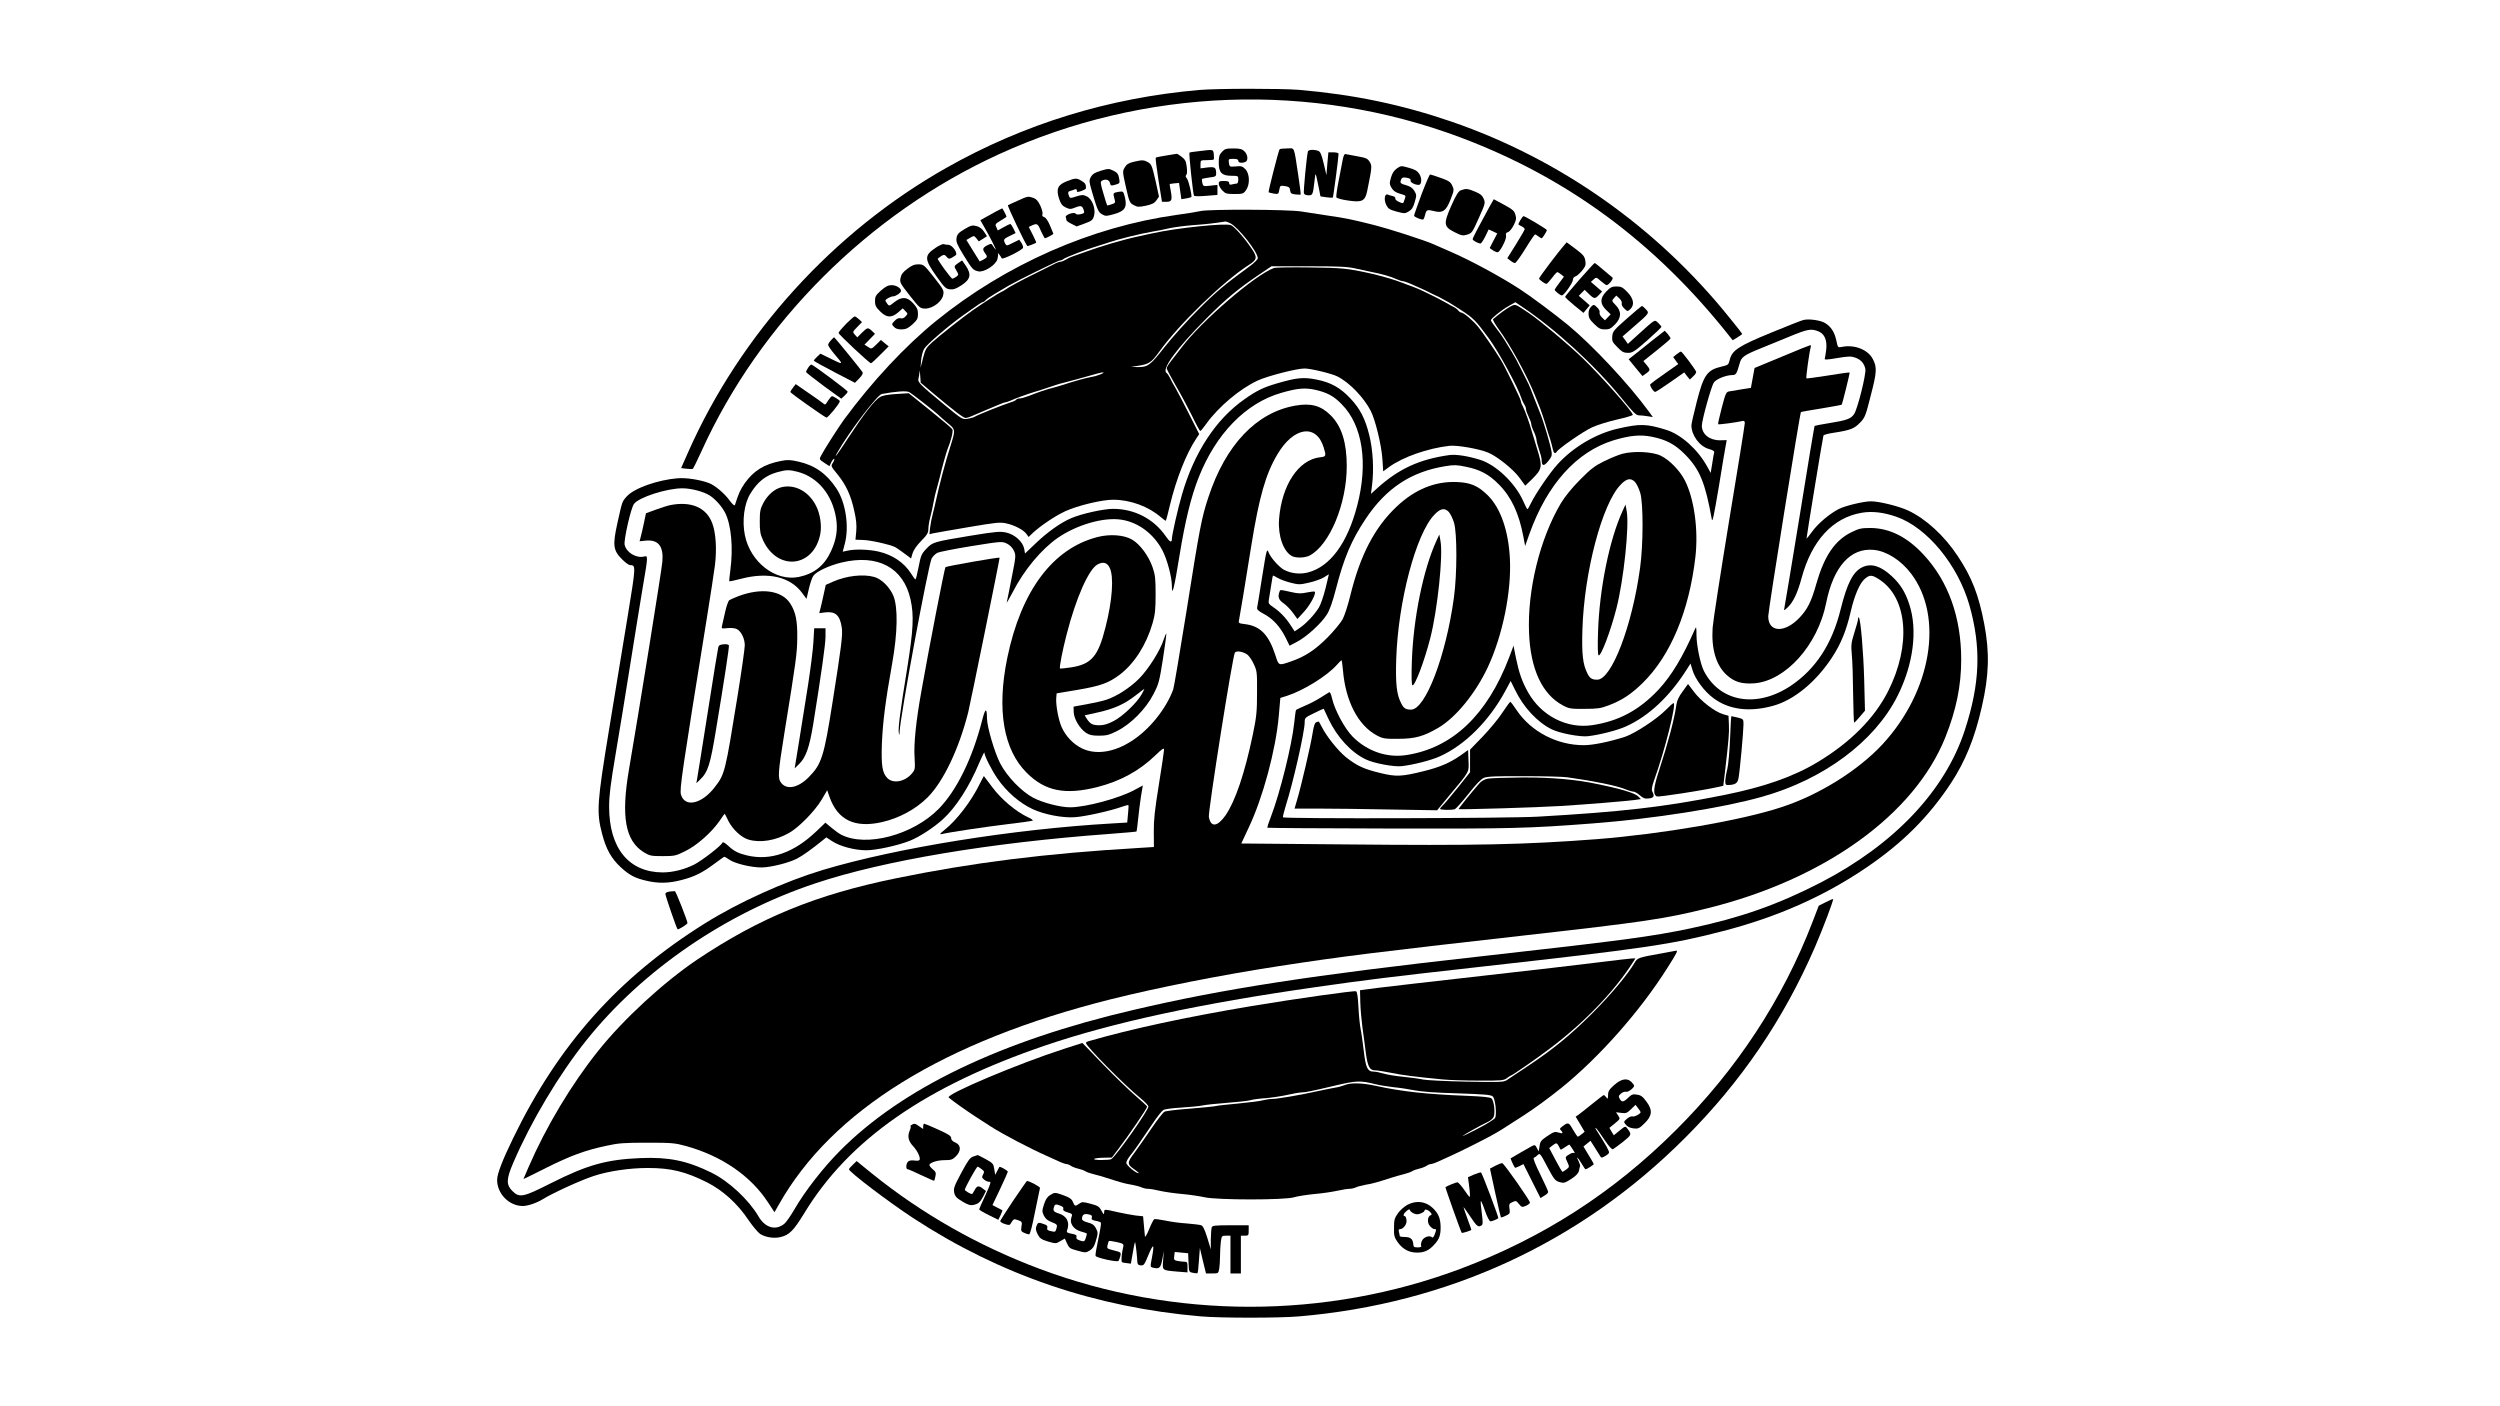 <?xml version="1.0" standalone="no"?>
<!DOCTYPE svg PUBLIC "-//W3C//DTD SVG 20010904//EN"
 "http://www.w3.org/TR/2001/REC-SVG-20010904/DTD/svg10.dtd">
<svg version="1.0" xmlns="http://www.w3.org/2000/svg"
 width="1920pt" height="1080pt" viewBox="0 0 1920 1080"
 preserveAspectRatio="xMidYMid meet">
<g transform="translate(0,1080) scale(0.1,-0.1)"
fill="#000000" stroke="none">
<path d="M9210 10109 c-693 -60 -1346 -261 -1940 -597 -870 -491 -1584 -1278
-1986 -2187 l-53 -120 42 -5 c23 -3 45 -3 49 0 3 3 33 64 66 136 449 989 1284
1823 2285 2280 1118 511 2397 558 3542 129 819 -307 1493 -803 2061 -1519 l31
-39 37 22 c20 12 36 24 36 27 0 2 -44 59 -99 126 -557 693 -1301 1217 -2131
1503 -388 133 -754 209 -1175 245 -139 11 -626 11 -765 -1z"/>
<path d="M9385 9634 c-21 -22 -25 -37 -25 -84 0 -76 24 -100 98 -100 51 0 52
-1 52 -30 0 -17 -5 -30 -12 -30 -7 0 -23 -3 -35 -6 -17 -5 -23 -2 -23 10 0 12
-10 16 -40 16 -35 0 -40 -3 -40 -22 0 -12 12 -35 27 -50 24 -25 33 -28 94 -28
63 0 69 2 88 29 32 44 29 126 -4 161 -23 24 -32 26 -74 22 -48 -4 -48 -4 -53
27 -4 30 -3 31 34 31 27 0 38 -4 38 -15 0 -15 26 -20 54 -9 24 9 20 57 -7 82
-19 18 -35 22 -86 22 -54 0 -65 -3 -86 -26z"/>
<path d="M9827 9653 c-10 -18 -88 -325 -84 -329 2 -3 21 -7 40 -11 34 -5 36
-4 42 29 6 33 8 34 43 29 31 -5 38 -11 40 -33 3 -22 9 -27 40 -31 20 -2 39 -3
41 -1 2 2 -6 68 -18 146 -36 235 -25 208 -87 208 -29 0 -55 -3 -57 -7z"/>
<path d="M9207 9639 c-38 -4 -70 -9 -72 -11 -6 -6 28 -323 35 -331 4 -5 46 -5
94 -1 l86 7 0 38 0 39 -54 -6 c-53 -6 -55 -6 -62 20 -3 15 -4 29 -2 32 3 2 28
7 57 11 45 5 51 9 51 29 0 48 -8 54 -66 48 l-54 -7 0 32 c0 30 1 31 48 31 27
0 51 2 53 5 3 2 3 20 1 40 -5 39 1 38 -115 24z"/>
<path d="M10045 9638 c-9 -30 -36 -310 -31 -323 3 -9 18 -15 35 -15 33 0 34 4
47 115 8 67 5 73 34 -66 l11 -57 45 -7 c25 -3 48 -5 50 -2 4 4 44 306 44 335
0 7 -14 12 -39 12 l-39 0 -8 -87 -7 -88 -21 89 c-16 68 -26 91 -41 97 -31 12
-75 10 -80 -3z"/>
<path d="M8958 9606 c-43 -7 -80 -14 -82 -17 -3 -2 7 -80 21 -172 l27 -167 33
0 c42 0 47 13 35 81 -6 30 -10 55 -9 56 1 0 18 3 37 5 l35 3 9 -63 9 -62 36 6
c20 4 38 8 40 10 8 7 -20 128 -34 144 -10 11 -12 19 -4 27 6 6 7 30 3 62 -5
43 -12 56 -39 77 -17 13 -34 23 -36 23 -2 -1 -39 -7 -81 -13z"/>
<path d="M10311 9568 c-5 -29 -20 -102 -31 -161 -12 -60 -19 -114 -17 -122 3
-7 39 -18 90 -25 107 -16 131 -5 147 73 38 186 38 193 19 224 -16 26 -29 31
-91 42 -40 7 -81 15 -90 17 -13 4 -19 -6 -27 -48z"/>
<path d="M8706 9557 c-39 -9 -54 -19 -68 -43 -18 -30 -17 -33 9 -151 26 -115
29 -122 60 -138 29 -16 39 -16 93 -5 47 10 65 19 81 41 l20 29 -27 124 c-26
112 -31 125 -57 140 -33 18 -43 19 -111 3z"/>
<path d="M10729 9507 c-23 -16 -36 -36 -46 -70 -13 -44 -12 -51 4 -80 14 -23
31 -35 65 -45 46 -13 47 -13 36 -42 -5 -17 -11 -30 -12 -30 -22 0 -64 24 -60
35 3 7 -5 15 -19 19 -14 3 -32 8 -40 12 -23 8 -30 -40 -11 -79 15 -30 25 -37
80 -52 60 -16 64 -16 93 1 23 14 35 31 46 72 15 50 15 55 -2 85 -14 23 -31 35
-65 45 -38 10 -45 16 -41 32 7 27 16 31 51 24 20 -4 29 -11 25 -20 -5 -13 32
-34 62 -34 24 0 27 49 6 83 -15 24 -33 35 -80 48 -60 17 -61 17 -92 -4z"/>
<path d="M8455 9489 c-46 -14 -64 -25 -77 -48 -16 -28 -15 -34 19 -149 31
-103 40 -122 65 -137 28 -16 33 -16 92 0 84 23 103 52 86 127 -13 50 -13 50
-48 45 -45 -8 -45 -9 -34 -50 10 -34 9 -36 -21 -46 -16 -6 -32 -10 -34 -8 -2
2 -15 43 -29 92 -22 72 -24 89 -13 96 27 17 57 10 63 -15 5 -22 9 -24 37 -16
41 12 41 12 33 54 -5 29 -14 41 -43 55 -35 17 -38 17 -96 0z"/>
<path d="M10917 9307 c-31 -85 -57 -158 -57 -163 0 -11 60 -35 71 -29 4 3 10
19 14 35 9 39 16 42 67 29 67 -18 95 1 129 91 27 69 27 73 12 105 -13 28 -27
37 -89 59 -39 14 -76 26 -81 26 -4 0 -34 -69 -66 -153z"/>
<path d="M8193 9408 c-69 -27 -83 -58 -60 -132 14 -42 23 -55 51 -69 32 -15
38 -15 76 0 43 17 53 13 64 -24 6 -18 2 -22 -25 -28 -19 -4 -34 -3 -38 4 -11
16 -83 -9 -76 -27 3 -7 5 -18 5 -23 0 -5 18 -18 39 -28 l39 -20 61 22 c55 20
63 26 73 59 15 52 -13 130 -56 150 -27 13 -36 13 -78 0 -52 -17 -52 -17 -62
14 -5 16 -2 23 11 27 10 2 26 8 36 12 12 5 17 2 17 -8 0 -14 5 -14 35 -4 19 7
34 15 35 20 1 30 -4 40 -32 57 -39 24 -48 24 -115 -2z"/>
<path d="M11220 9339 c-19 -7 -36 -34 -74 -119 -62 -141 -59 -161 27 -204 52
-26 62 -28 95 -18 36 11 40 17 89 127 50 111 51 116 38 148 -11 26 -26 39 -66
55 -56 24 -71 25 -109 11z"/>
<path d="M7815 9258 c-38 -17 -72 -32 -74 -34 -6 -6 141 -314 150 -314 7 0 56
19 67 26 2 1 -10 29 -27 62 l-30 59 25 12 c39 17 44 15 69 -44 14 -30 27 -55
30 -55 9 0 65 30 65 35 0 2 -12 31 -26 63 -16 37 -33 62 -45 65 -13 4 -17 10
-13 22 4 9 -4 38 -16 65 -17 36 -31 52 -53 60 -41 14 -43 14 -122 -22z"/>
<path d="M11437 9208 c-85 -155 -127 -236 -127 -245 0 -10 42 -33 61 -33 5 0
21 24 36 54 l26 54 33 -15 33 -16 -27 -51 c-15 -28 -28 -54 -30 -58 -2 -4 11
-14 29 -24 31 -16 33 -15 47 2 29 40 53 97 48 116 -3 14 1 22 15 25 11 3 31
27 44 53 20 40 22 52 13 82 -8 29 -23 41 -88 76 l-78 42 -35 -62z"/>
<path d="M7655 9179 c-22 -12 -59 -32 -83 -46 l-43 -24 24 -42 c50 -86 108
-201 92 -182 -9 11 -20 26 -24 34 -7 11 -13 10 -39 -3 -35 -18 -39 -31 -17
-60 21 -27 19 -33 -13 -50 l-28 -14 -51 82 -51 83 29 17 c29 17 30 17 48 -5
l18 -23 32 20 31 20 -23 35 c-15 23 -35 37 -58 43 -32 8 -43 5 -92 -24 -46
-28 -56 -39 -61 -68 -4 -30 3 -48 55 -133 66 -107 71 -113 112 -123 43 -10
134 48 147 93 5 19 7 39 4 45 -3 6 1 2 10 -8 8 -10 17 -24 19 -30 5 -13 157
62 164 81 2 6 -3 23 -12 37 l-17 25 -49 -24 c-47 -24 -49 -24 -59 -6 -16 31
-13 36 35 59 l45 22 -17 35 c-9 19 -20 35 -24 35 -3 0 -27 -11 -51 -25 l-45
-25 -11 25 c-11 23 -8 26 33 51 25 14 45 28 45 30 0 7 -30 64 -33 64 -1 -1
-20 -10 -42 -21z"/>
<path d="M9220 9179 c-19 -5 -100 -18 -180 -29 -657 -91 -1314 -380 -1850
-814 -237 -192 -492 -465 -709 -760 -40 -55 -154 -233 -175 -275 -15 -28 -15
-29 24 -55 l40 -26 15 31 c9 17 19 28 22 25 3 -3 -2 -17 -11 -31 -16 -24 -15
-26 35 -87 66 -81 103 -160 129 -278 16 -69 20 -113 16 -160 l-6 -65 58 -2
c57 -1 208 -35 247 -55 11 -6 43 -28 71 -49 l51 -38 12 41 c8 25 33 61 67 95
45 46 54 61 54 92 0 20 7 61 15 91 8 30 20 82 25 115 6 33 17 80 25 105 7 25
18 65 24 90 15 66 47 181 58 210 29 71 45 139 37 153 -5 9 -82 74 -172 146
l-163 131 -97 -6 c-62 -4 -106 -12 -123 -23 -44 -26 -122 -127 -249 -321 -76
-117 -113 -166 -79 -105 87 154 306 442 341 449 105 20 189 26 210 15 23 -12
215 -163 233 -183 6 -6 34 -31 63 -55 61 -50 61 -51 22 -176 -42 -131 -85
-296 -112 -420 -6 -27 -17 -75 -25 -105 -8 -30 -17 -77 -20 -104 l-5 -49 28 7
c16 3 137 25 269 47 218 37 245 40 295 29 63 -14 132 -50 154 -82 l16 -22 32
31 c59 55 175 133 250 167 93 43 284 89 368 88 131 0 272 -52 368 -136 18 -16
34 -27 36 -25 2 2 16 56 31 119 49 203 125 395 201 510 l24 36 -81 160 c-44
87 -91 177 -104 199 -14 22 -31 54 -39 72 -9 17 -20 34 -26 38 -43 27 74 187
310 424 147 147 243 226 400 332 l95 64 285 0 c232 0 299 -3 360 -17 41 -9 98
-21 125 -27 81 -16 137 -32 183 -52 23 -10 49 -19 57 -19 8 0 36 -10 62 -21
98 -43 138 -62 153 -71 8 -4 26 -13 40 -19 14 -6 32 -15 40 -20 8 -5 26 -15
40 -22 14 -6 67 -40 118 -73 90 -60 104 -73 209 -216 73 -100 225 -379 248
-458 4 -14 14 -34 21 -45 8 -11 14 -28 14 -38 0 -10 9 -35 20 -57 11 -22 20
-47 20 -57 1 -10 9 -36 20 -58 11 -22 19 -49 20 -60 0 -12 9 -46 20 -78 11
-31 20 -67 20 -79 0 -48 16 -52 49 -11 25 29 31 45 28 68 -8 55 -62 239 -92
310 -7 17 -27 68 -45 114 -17 46 -35 91 -40 100 -5 9 -29 57 -53 106 -24 50
-58 113 -75 140 -17 28 -43 70 -58 95 -15 25 -45 67 -66 93 -21 27 -38 53 -38
57 0 13 80 78 137 110 l51 29 43 -29 c260 -173 564 -451 772 -707 90 -111 112
-133 135 -133 15 0 45 -3 67 -7 l39 -6 -32 44 c-156 213 -429 505 -621 664
-104 85 -286 221 -371 276 -145 94 -377 220 -530 286 -58 25 -118 51 -135 59
-63 28 -335 116 -445 144 -169 43 -232 56 -360 74 -63 10 -157 24 -208 32
-105 16 -710 18 -772 3z m229 -94 c63 -32 211 -221 211 -268 0 -9 -26 -35 -57
-58 -198 -145 -264 -200 -399 -336 -84 -83 -199 -212 -258 -286 -114 -146
-131 -158 -215 -156 l-46 1 57 9 c81 12 101 25 158 104 152 213 492 542 692
671 62 39 65 57 25 118 -56 85 -137 176 -164 187 -45 17 -416 -22 -598 -62
-27 -6 -77 -17 -110 -24 -114 -24 -297 -78 -410 -120 -38 -14 -83 -30 -99 -35
-16 -5 -39 -16 -52 -25 -13 -8 -30 -15 -39 -15 -9 0 -33 -9 -53 -20 -20 -10
-80 -40 -132 -66 -104 -50 -220 -113 -241 -130 -8 -6 -21 -13 -29 -16 -14 -5
-146 -90 -218 -140 -69 -48 -267 -204 -314 -248 -44 -40 -52 -53 -69 -120
l-19 -75 4 57 c3 32 13 71 23 88 19 34 188 179 298 257 130 93 146 103 154
103 5 0 14 7 21 15 7 9 42 32 78 53 35 20 80 47 100 59 67 39 380 193 394 193
8 0 18 4 23 9 15 14 180 77 275 105 25 8 59 18 75 24 72 25 245 68 340 84 33
5 89 16 125 25 36 8 119 19 185 24 99 7 157 14 248 28 4 0 21 -6 36 -14z
m-2291 -1298 c172 -144 241 -197 258 -197 9 0 35 8 58 19 23 10 66 29 96 41
30 12 74 31 98 41 23 10 47 19 53 19 6 0 25 7 42 14 34 16 131 51 182 66 27 8
50 15 160 52 17 6 48 15 70 20 22 6 69 18 105 28 155 44 178 50 191 50 23 -1
-48 -29 -89 -35 -38 -6 -141 -35 -222 -62 -25 -8 -61 -18 -80 -23 -39 -9 -111
-34 -182 -62 -26 -10 -56 -18 -67 -18 -11 0 -22 -4 -26 -9 -3 -5 -22 -15 -43
-21 -57 -18 -266 -101 -277 -111 -6 -4 -30 -11 -52 -15 -42 -6 -43 -6 -180
107 -189 156 -207 174 -199 202 3 12 7 36 8 52 1 17 3 4 5 -27 l4 -57 87 -74z"/>
<path d="M11676 9109 c-10 -17 -16 -32 -14 -33 1 -2 13 -9 26 -15 12 -6 22
-16 22 -21 0 -4 -30 -57 -67 -116 l-67 -107 23 -18 c13 -11 29 -19 36 -19 7 0
43 50 80 110 37 61 71 110 74 110 3 0 15 -7 25 -15 11 -8 22 -15 26 -15 6 0
40 54 40 63 0 7 -168 107 -179 107 -4 0 -15 -14 -25 -31z"/>
<path d="M12013 8917 c-41 -46 -193 -247 -193 -256 0 -9 44 -41 57 -41 4 0 23
21 42 45 18 25 37 45 41 45 4 0 18 -8 30 -18 l21 -17 -35 -47 c-20 -26 -36
-50 -36 -53 0 -10 43 -44 55 -44 16 0 85 97 85 120 0 12 8 23 19 26 11 3 33
23 51 44 27 34 31 45 25 78 -5 32 -16 45 -74 89 l-69 51 -19 -22z"/>
<path d="M7184 8896 c-86 -58 -86 -85 6 -215 63 -89 73 -99 105 -103 28 -3 47
4 89 31 70 46 78 83 34 149 l-29 42 -30 -20 c-34 -25 -34 -24 -12 -61 16 -28
16 -29 -2 -44 -11 -8 -25 -15 -31 -15 -10 0 -119 149 -112 154 44 34 50 35 68
14 17 -21 23 -20 69 11 21 14 -25 81 -56 81 -12 0 -27 2 -35 5 -7 3 -36 -10
-64 -29z"/>
<path d="M12131 8654 c-61 -70 -111 -130 -111 -134 0 -4 32 -34 71 -66 l70
-57 24 29 24 29 -42 37 -42 36 22 23 23 23 33 -32 c40 -39 47 -39 77 -7 l24
26 -43 37 -43 37 21 19 c20 18 21 18 56 -13 20 -17 39 -31 44 -31 15 0 55 50
45 58 -102 87 -133 112 -137 112 -3 0 -55 -57 -116 -126z"/>
<path d="M6968 8735 c-34 -25 -47 -43 -52 -70 -7 -34 -2 -42 71 -135 76 -96
79 -99 119 -100 57 0 129 54 138 105 7 34 2 42 -71 135 -76 96 -79 99 -119
100 -32 0 -51 -8 -86 -35z"/>
<path d="M9785 8742 c-143 -50 -561 -410 -713 -614 -22 -29 -56 -73 -76 -98
-20 -25 -36 -51 -36 -58 0 -7 31 -65 68 -130 38 -64 94 -170 126 -234 31 -65
60 -118 64 -118 4 0 25 25 46 55 93 130 258 269 394 332 75 35 300 93 361 93
47 0 209 -39 252 -61 92 -46 202 -160 256 -264 36 -70 83 -264 90 -372 l6 -93
46 34 c105 76 295 143 462 162 59 7 228 -23 298 -52 69 -29 192 -127 239 -191
l46 -63 49 47 c82 81 85 97 43 233 -9 30 -26 87 -38 125 -24 84 -55 170 -74
207 -8 14 -14 32 -14 39 0 12 -126 272 -153 314 -54 87 -138 209 -174 254 -42
51 -113 111 -132 111 -5 0 -15 7 -22 16 -7 9 -22 20 -34 26 -11 5 -38 20 -60
33 -22 13 -69 37 -105 55 -36 17 -72 35 -81 39 -14 8 -77 33 -179 70 -42 16
-159 49 -215 61 -176 39 -217 43 -465 46 -140 2 -264 0 -275 -4z"/>
<path d="M6766 8569 c-40 -36 -46 -46 -46 -81 0 -34 7 -47 39 -79 50 -50 88
-52 139 -8 l35 31 20 -21 c20 -20 20 -21 2 -40 -11 -14 -25 -19 -39 -15 -15 3
-29 -3 -45 -20 -24 -25 -24 -26 -6 -46 13 -14 30 -20 59 -20 33 1 49 8 84 39
36 34 42 44 42 80 0 33 -7 49 -36 81 -47 52 -88 54 -146 9 -37 -30 -40 -31
-53 -13 -8 11 -15 22 -15 26 0 10 41 32 60 32 21 1 60 28 60 42 0 21 -37 44
-72 44 -27 0 -46 -10 -82 -41z"/>
<path d="M12337 8562 c-50 -52 -51 -94 -2 -142 l35 -34 -22 -23 -22 -23 -23
22 c-13 12 -21 29 -18 38 3 10 -5 26 -20 40 -24 23 -25 23 -45 5 -13 -12 -20
-31 -20 -54 0 -30 8 -45 43 -79 36 -35 49 -42 83 -42 33 0 46 6 77 38 50 51
52 101 5 149 -31 32 -31 33 -13 53 l18 20 24 -22 c13 -12 21 -29 18 -38 -3
-10 5 -26 20 -40 24 -23 25 -23 45 -5 35 32 27 82 -22 132 -36 37 -48 43 -83
43 -34 0 -47 -6 -78 -38z"/>
<path d="M11595 8443 c-25 -13 -88 -59 -128 -94 -5 -4 16 -40 45 -80 85 -115
216 -354 276 -504 11 -27 29 -72 40 -100 10 -27 30 -84 42 -125 12 -41 28 -93
36 -115 7 -22 15 -55 19 -72 7 -34 18 -42 31 -22 16 26 205 157 271 187 39 18
126 45 192 60 67 15 121 31 121 36 0 23 -241 295 -382 432 -119 114 -331 292
-420 352 -109 72 -96 69 -143 45z"/>
<path d="M12495 8354 c-102 -90 -110 -100 -113 -137 -3 -35 1 -45 39 -83 36
-37 49 -44 82 -44 34 0 50 10 148 96 60 53 109 100 109 104 0 3 -11 17 -25 30
-29 27 -19 32 -147 -83 l-86 -78 -20 29 -21 28 83 72 c126 109 124 107 96 137
-13 14 -26 25 -30 25 -3 0 -55 -43 -115 -96z"/>
<path d="M6497 8312 c-31 -32 -57 -63 -57 -69 0 -11 237 -233 249 -233 4 0 36
29 71 65 l65 65 -30 24 -30 25 -36 -36 c-36 -35 -37 -35 -63 -17 l-27 17 41
42 40 41 -23 22 c-31 29 -35 28 -77 -13 l-36 -36 -19 21 c-18 20 -18 21 18 58
l37 38 -23 22 c-13 12 -28 22 -33 22 -5 0 -35 -26 -67 -58z"/>
<path d="M13852 8343 c-13 -2 -126 -47 -250 -98 -251 -103 -301 -136 -318
-210 -9 -36 -12 -39 -61 -50 -112 -26 -139 -63 -192 -271 -23 -89 -41 -170
-41 -180 0 -78 64 -164 137 -183 25 -7 41 -16 38 -24 -2 -6 -9 -45 -15 -86
l-12 -73 -28 51 c-72 130 -200 245 -314 280 -152 47 -200 48 -371 9 -168 -38
-347 -144 -465 -276 -59 -65 -167 -224 -201 -294 -13 -27 -25 -48 -28 -48 -4
0 -17 26 -31 58 -61 140 -209 282 -334 321 -97 30 -185 43 -236 36 -228 -32
-386 -105 -548 -250 l-53 -48 8 64 c16 123 7 276 -21 387 -31 126 -71 204
-145 282 -78 83 -150 123 -260 145 -101 20 -151 15 -306 -30 -102 -30 -156
-56 -250 -123 -219 -154 -385 -409 -478 -732 -31 -105 -77 -310 -77 -339 0
-32 -16 -25 -48 22 -91 132 -240 209 -402 209 -72 1 -247 -38 -324 -72 -79
-33 -184 -108 -272 -193 l-82 -78 -6 36 c-11 55 -72 110 -138 125 -47 10 -76
8 -273 -24 -284 -47 -292 -49 -340 -100 -37 -38 -43 -51 -60 -139 -10 -53 -21
-97 -24 -97 -4 0 -19 20 -34 45 -54 85 -142 144 -250 169 -74 17 -181 20 -238
7 l-37 -8 16 61 c35 132 7 317 -64 424 -75 114 -167 179 -293 207 -61 14 -83
15 -133 5 -130 -25 -210 -75 -279 -172 -34 -50 -47 -78 -75 -167 -3 -8 -19 6
-42 37 -39 54 -112 115 -157 132 -70 26 -172 42 -240 37 -153 -12 -337 -77
-392 -140 -36 -41 -33 -32 -72 -207 -37 -168 -32 -208 37 -276 24 -24 51 -44
60 -44 46 -1 47 1 -18 -396 -34 -208 -98 -597 -142 -864 -93 -566 -98 -636
-54 -804 31 -118 71 -190 145 -258 66 -60 108 -82 195 -102 91 -22 172 -20
268 5 99 25 162 56 254 125 40 30 74 54 77 54 4 0 22 -11 41 -24 43 -29 170
-59 247 -58 69 1 206 35 268 67 42 21 119 76 196 139 l31 25 46 -30 c59 -39
173 -69 261 -69 76 0 246 37 337 74 72 29 179 99 249 162 101 91 205 251 283
439 21 49 38 83 38 75 0 -24 56 -135 99 -197 70 -103 173 -192 274 -238 89
-41 231 -68 322 -61 78 5 276 49 364 81 24 8 46 14 47 12 2 -2 1 -33 -3 -69
l-6 -65 -116 -7 c-755 -43 -1654 -187 -2221 -357 -294 -89 -645 -247 -907
-411 -663 -414 -1124 -931 -1472 -1649 -82 -168 -122 -273 -123 -318 -2 -107
91 -203 197 -203 38 0 107 23 155 53 80 49 290 145 391 178 112 37 273 61 414
61 179 0 291 -28 458 -112 121 -62 231 -162 314 -286 32 -47 73 -96 90 -108
40 -26 105 -37 156 -25 69 16 101 49 184 184 343 565 931 974 1848 1287 523
178 1189 322 2080 449 387 56 596 81 1220 151 1321 148 1506 175 1910 280 417
108 777 268 1100 488 278 189 477 388 648 647 110 168 182 344 237 585 56 243
61 417 19 638 -43 225 -96 360 -204 522 -103 156 -245 286 -380 349 -70 33
-223 71 -286 71 -56 0 -198 -34 -247 -59 -70 -36 -158 -110 -202 -170 -24 -33
-45 -59 -46 -58 -2 3 125 779 130 792 2 6 39 16 82 22 124 19 155 31 199 77
38 39 43 52 83 211 46 177 48 214 16 276 -38 75 -144 116 -243 94 -26 -5 -27
-3 -38 50 -14 65 -40 105 -86 134 -34 21 -122 34 -165 24z m114 -88 c48 -20
68 -70 59 -143 -4 -31 -9 -61 -11 -67 -4 -9 21 -8 95 5 85 14 106 15 138 4 45
-16 70 -44 79 -88 7 -40 -60 -308 -87 -347 -25 -36 -57 -47 -187 -68 -62 -10
-114 -20 -116 -22 -2 -2 -54 -314 -115 -694 -62 -379 -115 -699 -118 -710 -4
-16 0 -15 26 10 42 39 76 110 107 225 78 289 239 464 462 502 81 14 169 3 267
-31 236 -83 472 -370 560 -679 92 -326 82 -601 -36 -962 -152 -464 -541 -875
-1104 -1167 -330 -170 -619 -272 -1003 -353 -300 -63 -516 -92 -1612 -215
-1294 -144 -1975 -249 -2664 -411 -1022 -238 -1779 -602 -2256 -1083 -129
-130 -269 -310 -349 -449 -30 -51 -65 -102 -79 -112 -67 -53 -147 -29 -198 60
-75 127 -226 268 -360 334 -187 92 -328 121 -544 112 -264 -11 -409 -52 -689
-193 -215 -109 -242 -114 -297 -59 -47 47 -46 91 7 214 136 318 353 682 565
946 431 537 1069 974 1759 1203 522 174 1338 311 2249 378 116 9 212 17 214
19 2 2 8 46 13 97 5 52 15 131 22 175 l14 82 -61 -33 c-117 -65 -378 -135
-498 -135 -75 0 -210 35 -282 73 -91 48 -202 163 -255 265 -43 84 -101 281
-101 346 -1 84 -13 79 -37 -15 -75 -294 -196 -540 -333 -680 -198 -202 -559
-298 -750 -199 -14 7 -47 30 -73 52 l-48 40 -67 -64 c-174 -167 -353 -230
-533 -188 -68 16 -101 32 -148 76 -28 25 -40 30 -44 21 -9 -23 -156 -136 -216
-167 -76 -38 -165 -60 -242 -60 -260 1 -411 186 -411 505 0 87 11 174 51 410
28 165 78 471 111 680 33 209 76 473 95 587 43 252 43 252 11 244 -60 -15
-137 32 -149 91 -7 38 48 282 72 313 37 51 252 120 372 120 66 0 161 -25 208
-54 45 -29 94 -84 120 -134 47 -93 63 -269 40 -441 -6 -45 -10 -84 -8 -85 2
-2 45 7 94 20 205 53 374 14 464 -108 l35 -47 18 77 c10 42 25 87 34 99 21 33
121 80 217 103 279 67 476 -39 530 -284 27 -123 22 -230 -27 -536 -53 -325
-70 -457 -63 -490 3 -19 5 -17 6 10 4 116 220 1280 246 1331 9 16 28 35 43 43
15 8 133 31 262 52 230 37 236 37 272 20 23 -11 43 -31 54 -54 17 -36 17 -41
-16 -207 -18 -93 -35 -179 -38 -190 -3 -11 18 25 47 80 86 168 219 327 344
414 148 102 355 161 489 140 130 -20 248 -108 315 -235 36 -68 73 -205 73
-273 0 -90 18 -20 58 229 44 270 89 455 148 604 133 336 362 571 634 649 125
36 183 41 263 23 91 -21 141 -48 201 -110 161 -162 205 -452 119 -780 -75
-288 -208 -468 -377 -512 -62 -16 -128 -9 -185 20 -35 19 -99 89 -116 129 -16
39 -16 40 -55 -203 -17 -107 -32 -204 -35 -215 -3 -16 7 -26 50 -49 69 -36
126 -98 167 -180 l32 -65 60 32 c72 38 183 139 226 207 22 34 43 94 70 197 61
238 120 377 230 541 156 233 348 360 611 402 65 11 88 10 155 -4 110 -22 178
-58 254 -135 98 -98 156 -224 190 -405 l13 -69 33 93 c136 380 361 630 644
718 125 38 208 46 296 28 110 -22 178 -58 254 -135 114 -115 156 -217 206
-496 5 -33 15 12 55 250 26 160 50 305 54 322 l6 33 -49 -1 c-81 -2 -142 46
-142 112 0 42 73 304 92 331 19 28 95 58 145 58 25 0 32 12 53 88 13 50 34 65
160 116 47 19 146 60 220 90 144 60 171 64 226 41z m-7838 -1079 c153 -41 264
-175 293 -355 14 -86 3 -162 -37 -250 -51 -114 -130 -177 -249 -202 -179 -36
-371 112 -414 319 -23 111 -6 245 42 321 55 91 119 141 208 165 69 19 92 19
157 2z m4052 -895 c-15 -60 -38 -126 -51 -147 -33 -54 -96 -121 -145 -155
l-41 -28 -31 47 c-37 58 -85 107 -135 140 -31 21 -37 30 -33 51 3 14 10 62 17
106 7 44 13 82 15 84 2 2 18 -6 36 -17 18 -11 63 -28 99 -37 62 -16 72 -16
141 0 41 9 92 27 114 40 21 14 39 25 40 25 0 0 -11 -49 -26 -109z"/>
<path d="M13685 8061 l-210 -87 -14 -76 -14 -77 -71 -11 c-39 -6 -82 -13 -96
-16 -23 -4 -28 -15 -57 -126 -18 -68 -30 -124 -28 -126 4 -5 154 16 188 25 12
3 17 -2 17 -17 0 -12 -54 -351 -121 -753 -66 -403 -123 -771 -126 -818 -11
-163 27 -290 108 -363 60 -54 115 -70 210 -64 242 18 490 294 554 618 56 278
186 424 365 407 98 -9 209 -79 287 -182 253 -333 157 -905 -221 -1313 -186
-199 -482 -385 -771 -480 -307 -102 -916 -207 -1425 -247 -551 -42 -926 -50
-1931 -40 l-796 7 57 122 c109 229 208 597 231 858 l12 138 51 16 c129 42 310
154 385 240 17 19 32 34 34 34 2 0 7 -36 11 -79 20 -237 117 -423 260 -499 47
-25 60 -27 166 -26 128 0 194 19 307 85 134 79 284 263 378 462 115 245 184
583 171 837 -11 214 -71 387 -169 485 -75 74 -133 99 -238 103 -168 7 -323
-56 -464 -190 -168 -159 -279 -372 -355 -683 -17 -71 -44 -152 -58 -180 -15
-27 -67 -91 -117 -141 -94 -95 -173 -147 -278 -183 -98 -34 -96 -35 -121 44
-52 161 -117 228 -237 242 -43 5 -48 8 -44 27 6 27 44 257 95 576 60 372 110
549 200 700 125 213 300 238 356 53 20 -66 19 -70 -29 -75 -165 -19 -294 -214
-314 -476 -9 -127 33 -248 100 -283 30 -16 98 -14 134 4 154 80 286 397 286
687 0 181 -39 306 -123 390 -75 75 -151 96 -271 75 -300 -52 -537 -302 -669
-705 -52 -157 -66 -230 -169 -881 -50 -311 -95 -579 -101 -595 -56 -151 -186
-311 -321 -396 -135 -87 -275 -107 -381 -55 -66 33 -121 90 -154 161 -25 55
-47 175 -42 228 l3 33 155 26 c184 31 243 53 329 117 113 86 205 230 253 397
19 66 23 104 23 220 0 121 -3 149 -23 208 -30 87 -97 178 -158 213 -61 36
-169 44 -264 20 -345 -88 -588 -414 -694 -928 -82 -397 -30 -705 149 -883 141
-141 294 -172 541 -110 177 45 323 124 446 243 53 51 68 61 68 45 0 -11 -18
-132 -40 -269 -32 -198 -40 -273 -39 -364 l1 -115 -113 -7 c-719 -42 -1282
-113 -1871 -234 -611 -125 -1045 -303 -1524 -624 -259 -175 -566 -457 -761
-702 -204 -255 -400 -582 -534 -892 -21 -49 -39 -90 -39 -91 0 -1 78 37 173
85 185 93 301 136 467 171 90 20 134 23 310 23 190 0 212 -2 300 -26 273 -76
496 -229 628 -432 l50 -76 33 58 c408 724 1267 1255 2548 1577 356 89 844 186
1286 254 491 76 752 108 1885 236 932 105 1087 128 1416 210 896 222 1586 718
1824 1312 84 211 122 396 122 598 0 323 -99 601 -288 804 -126 137 -262 205
-409 206 -71 0 -88 -4 -147 -33 -126 -62 -208 -182 -269 -397 -38 -135 -67
-193 -127 -257 -114 -122 -242 -117 -242 9 0 44 243 1559 251 1568 2 2 73 15
157 28 85 14 155 27 156 29 6 9 64 243 61 247 -2 2 -77 -8 -166 -23 -89 -14
-164 -24 -166 -22 -5 5 23 205 33 239 3 9 2 17 -3 16 -4 0 -102 -39 -218 -88z
m-2558 -1193 c12 -13 30 -50 40 -83 24 -80 24 -393 -1 -575 -61 -448 -219
-860 -329 -860 -41 0 -57 10 -76 49 -35 67 -44 150 -38 339 14 440 151 962
293 1109 46 49 79 55 111 21z m-2605 -428 c34 -67 21 -253 -32 -458 -56 -223
-107 -282 -261 -307 -46 -7 -86 -11 -88 -9 -7 6 19 140 50 259 72 282 170 503
238 540 42 23 74 15 93 -25z m1056 -666 c13 -9 36 -41 50 -72 26 -55 27 -64
26 -222 0 -145 -4 -184 -32 -320 -62 -298 -135 -513 -210 -622 -63 -89 -113
-94 -128 -12 -7 39 183 1241 200 1262 12 16 59 9 94 -14z"/>
<path d="M11031 6645 c-101 -221 -177 -595 -188 -926 -4 -113 -2 -178 4 -182
18 -11 93 187 138 364 55 216 99 631 78 744 l-9 50 -23 -50z"/>
<path d="M12460 7315 c-30 -8 -93 -34 -140 -57 -71 -35 -101 -57 -185 -142
-66 -67 -116 -129 -148 -182 -161 -272 -257 -665 -244 -993 11 -282 102 -475
261 -559 47 -25 60 -27 166 -26 98 0 125 4 182 26 104 39 175 86 264 173 214
210 357 552 405 970 23 206 -9 443 -81 585 -39 76 -117 157 -185 190 -62 31
-208 38 -295 15z m97 -217 c12 -13 30 -50 40 -83 24 -80 24 -393 -1 -575 -61
-448 -219 -860 -329 -860 -41 0 -57 10 -76 49 -35 67 -44 150 -38 339 14 440
151 962 293 1109 46 49 79 55 111 21z"/>
<path d="M12461 6875 c-101 -221 -177 -595 -188 -926 -4 -113 -2 -178 4 -182
18 -11 93 187 138 364 55 216 99 631 78 744 l-9 50 -23 -50z"/>
<path d="M5149 6921 c-20 -4 -71 -20 -112 -35 l-76 -28 -16 -76 c-9 -43 -20
-91 -25 -108 l-8 -31 48 5 c96 9 137 -43 127 -161 -4 -57 -184 -1176 -257
-1600 -61 -359 -28 -544 114 -632 46 -28 56 -30 146 -30 91 0 100 2 174 39 88
43 201 143 262 231 20 30 38 55 39 55 2 0 15 -25 29 -55 32 -64 99 -127 154
-143 90 -27 208 -8 312 51 76 43 197 167 250 255 l43 73 18 -52 c63 -177 193
-240 402 -193 132 30 260 99 352 191 120 121 239 369 311 653 18 75 244 1184
241 1187 -6 5 -409 -65 -416 -73 -7 -8 -126 -619 -185 -954 -41 -227 -59 -406
-52 -507 5 -89 4 -93 -20 -123 -54 -64 -144 -81 -189 -36 -39 40 -48 95 -42
266 7 163 26 319 79 615 42 236 45 428 10 517 -27 67 -92 132 -148 147 -85 24
-214 9 -316 -36 l-56 -25 -17 -77 c-9 -42 -20 -90 -25 -108 l-8 -32 47 6 c78
9 112 -23 126 -117 8 -56 -2 -137 -71 -573 -66 -420 -84 -477 -185 -578 -80
-80 -166 -97 -209 -42 -28 36 -26 70 25 388 90 555 97 609 98 725 2 132 -12
199 -53 264 -65 102 -222 124 -400 57 -30 -12 -61 -25 -68 -30 -8 -4 -23 -46
-33 -92 -10 -46 -21 -94 -24 -106 -5 -21 -3 -22 42 -17 30 3 58 0 73 -8 33
-17 60 -73 60 -124 0 -23 -24 -194 -54 -380 -97 -602 -99 -609 -177 -710 -99
-129 -229 -158 -259 -57 -12 39 7 168 199 1358 28 171 55 353 62 405 15 123 7
249 -21 322 -45 120 -161 170 -321 139z"/>
<path d="M14301 6443 c-70 -35 -115 -122 -165 -323 -65 -265 -192 -459 -383
-587 -262 -174 -544 -126 -667 114 -27 53 -56 193 -57 273 0 63 -2 71 -11 50
-95 -217 -180 -358 -281 -467 -148 -157 -304 -241 -507 -272 -196 -30 -393 71
-495 253 -46 82 -69 149 -93 265 l-18 92 -33 -88 c-168 -443 -436 -698 -791
-752 -148 -23 -301 30 -411 141 -63 64 -138 204 -159 295 -8 35 -16 51 -23 46
-7 -4 -37 -23 -67 -42 -30 -19 -83 -47 -118 -61 -34 -15 -65 -29 -68 -32 -3
-3 -9 -47 -14 -97 -18 -173 -110 -544 -180 -725 -17 -43 -29 -81 -26 -83 2 -2
422 -5 932 -6 937 -2 1072 1 1564 39 463 35 1000 119 1303 205 473 133 862
422 1039 772 123 244 157 509 91 707 -30 92 -68 154 -134 215 -85 79 -159 102
-228 68z m130 -92 c220 -141 249 -505 69 -861 -105 -206 -287 -390 -537 -541
-190 -115 -417 -194 -733 -257 -452 -90 -773 -127 -1420 -164 -218 -13 -1945
-17 -1957 -5 -2 3 7 42 21 87 58 181 146 571 146 643 0 34 3 37 72 70 40 20
73 35 74 34 0 -1 16 -36 36 -77 66 -140 172 -256 285 -311 63 -31 218 -60 278
-53 90 10 229 46 292 75 193 86 380 273 504 503 l41 76 33 -67 c65 -135 172
-250 282 -304 63 -31 218 -60 278 -53 90 10 229 46 292 75 174 78 337 231 468
439 l28 44 14 -46 c20 -71 91 -167 161 -219 120 -90 278 -110 461 -59 159 44
327 182 451 371 68 104 109 204 143 350 29 127 70 221 109 254 38 32 54 31
109 -4z"/>
<path d="M14270 6047 c0 -9 -12 -56 -28 -104 -25 -80 -27 -96 -20 -173 5 -47
9 -183 10 -302 2 -120 5 -218 8 -218 3 0 23 21 44 46 l39 46 -6 237 c-6 214
-27 465 -41 479 -3 3 -6 -2 -6 -11z"/>
<path d="M12923 5490 c-29 -38 -44 -71 -48 -101 -15 -108 -62 -287 -132 -502
-46 -140 -50 -191 -17 -204 14 -5 347 46 454 70 l55 12 12 100 c30 257 34 305
31 369 l-3 69 -42 12 c-63 19 -167 98 -221 169 l-48 63 -41 -57z"/>
<path d="M11539 5328 c-29 -46 -98 -128 -151 -184 l-98 -101 0 -87 0 -87 -93
-117 c-52 -64 -104 -126 -115 -136 -12 -11 -22 -23 -22 -28 0 -9 90 -11 114
-2 9 4 55 56 103 116 58 74 97 115 119 124 26 11 96 14 311 13 153 0 303 -4
333 -9 206 -29 371 -63 442 -91 26 -11 54 -19 64 -19 9 0 31 -13 48 -28 26
-23 40 -28 69 -24 39 4 45 17 27 53 -8 14 -4 36 15 91 81 224 172 588 148 588
-5 0 -31 -23 -58 -51 -69 -71 -239 -182 -316 -208 -115 -37 -243 -64 -314 -64
-205 -1 -405 103 -516 267 -24 36 -46 66 -50 66 -3 0 -30 -37 -60 -82z"/>
<path d="M13287 5128 c-4 -96 -13 -200 -21 -233 -9 -33 -15 -75 -16 -92 0 -28
4 -33 23 -32 55 2 72 14 79 54 10 53 38 359 38 411 0 41 -1 42 -44 53 -25 6
-47 11 -49 11 -2 0 -7 -78 -10 -172z"/>
<path d="M10109 5253 c-11 -3 -19 -26 -28 -82 -13 -87 -89 -414 -120 -516
l-19 -65 187 0 c103 0 350 -3 548 -7 l360 -6 94 114 c160 192 150 175 147 268
l-3 81 -50 -36 c-84 -60 -164 -95 -285 -125 -176 -44 -217 -46 -342 -15 -122
29 -178 55 -260 120 -60 48 -151 161 -187 234 -12 23 -22 41 -24 41 -1 -1 -9
-3 -18 -6z"/>
<path d="M11426 4820 c-25 -5 -49 -18 -65 -37 -64 -73 -162 -195 -159 -197 7
-5 616 13 784 24 195 12 490 36 567 46 l49 7 -21 21 c-21 20 -96 46 -206 71
-33 7 -82 18 -110 24 -157 34 -347 51 -571 50 -126 -1 -247 -5 -268 -9z"/>
<path d="M6247 5870 c-3 -58 -22 -206 -41 -330 -20 -124 -51 -319 -69 -433
l-34 -208 33 32 c53 51 80 128 109 304 63 392 95 618 95 676 l0 64 -44 0 -43
0 -6 -105z"/>
<path d="M8937 5888 c-26 -83 -115 -224 -187 -298 -71 -72 -175 -139 -256
-165 -28 -9 -95 -24 -150 -34 l-99 -18 1 -41 c1 -51 46 -127 93 -159 27 -18
48 -23 101 -23 58 0 78 5 141 37 104 52 220 169 277 281 40 76 46 97 73 269
16 103 28 191 26 196 -1 5 -10 -15 -20 -45z m-169 -420 c-34 -63 -144 -168
-214 -205 -46 -24 -75 -33 -111 -33 -52 0 -71 10 -97 51 l-16 25 103 23 c125
28 202 63 287 129 36 28 66 51 68 51 2 1 -7 -18 -20 -41z"/>
<path d="M5558 5852 c-30 -3 -39 -8 -42 -25 -6 -29 -24 -137 -96 -595 -33
-207 -62 -393 -66 -412 l-6 -35 31 30 c57 54 76 113 119 375 65 391 103 640
100 653 -2 7 -18 11 -40 9z"/>
<path d="M6005 7059 c-55 -12 -110 -60 -143 -123 -23 -44 -27 -63 -27 -141 0
-76 4 -98 26 -146 112 -239 390 -207 439 51 12 64 -1 153 -32 214 -55 110
-160 168 -263 145z"/>
<path d="M9826 6254 c-14 -38 -6 -62 33 -88 21 -15 53 -48 71 -73 l34 -47 53
58 c48 54 93 139 80 152 -3 3 -30 0 -59 -6 -46 -10 -66 -10 -126 4 -86 19 -79
19 -86 0z"/>
<path d="M12674 8173 c-60 -49 -123 -98 -138 -110 l-28 -22 53 -65 53 -64 28
20 c34 24 34 29 3 66 l-24 29 104 83 c58 46 105 87 105 91 0 4 -10 19 -22 34
l-23 25 -111 -87z"/>
<path d="M6382 8187 c-12 -13 -22 -29 -22 -36 0 -7 22 -39 48 -70 72 -83 71
-85 -22 -39 l-85 42 -26 -24 c-14 -13 -25 -26 -25 -30 0 -3 71 -43 158 -88
l158 -82 33 34 c22 23 31 39 25 48 -9 16 -214 268 -218 268 -1 0 -12 -10 -24
-23z"/>
<path d="M12876 8079 l-26 -21 19 -27 20 -27 -105 -74 c-58 -40 -107 -77 -110
-81 -6 -11 25 -59 38 -59 5 0 58 34 116 75 l107 75 21 -28 22 -27 26 25 c15
13 25 29 22 36 -8 20 -108 154 -116 154 -4 0 -19 -9 -34 -21z"/>
<path d="M6206 7975 c-9 -13 -16 -28 -16 -32 1 -4 62 -52 136 -107 l135 -98
25 23 c13 12 24 26 24 31 0 9 -266 208 -279 208 -5 0 -16 -11 -25 -25z"/>
<path d="M6091 7824 c-12 -15 -21 -30 -21 -35 0 -7 253 -187 277 -196 10 -4
103 109 103 126 0 4 -14 15 -31 25 -29 17 -31 17 -45 -1 -8 -10 -19 -26 -25
-36 -9 -16 -13 -17 -27 -5 -9 8 -61 45 -114 81 l-97 67 -20 -26z"/>
<path d="M7526 4783 c-64 -133 -179 -283 -270 -355 -37 -29 -43 -38 -25 -34
58 14 338 56 504 76 99 12 187 24 194 27 9 2 -6 14 -35 27 -92 43 -205 138
-273 230 -35 47 -65 86 -65 86 -1 0 -14 -26 -30 -57z"/>
<path d="M5143 3953 c-20 -3 -33 -10 -33 -18 0 -15 86 -265 94 -272 5 -5 76
39 76 48 0 16 -89 244 -97 245 -4 0 -23 -1 -40 -3z"/>
<path d="M14021 3871 l-53 -27 -48 -125 c-228 -593 -582 -1133 -1050 -1599
-481 -480 -1021 -827 -1655 -1065 -1037 -388 -2193 -388 -3230 0 -472 177
-905 423 -1288 732 l-118 96 -30 -29 c-16 -15 -29 -30 -29 -34 0 -20 303 -250
492 -374 667 -437 1400 -687 2213 -756 155 -13 595 -13 750 0 1145 97 2163
567 2965 1370 432 431 758 911 1000 1469 60 139 144 361 138 366 -2 2 -27 -9
-57 -24z"/>
<path d="M12755 3477 c-173 -31 -178 -33 -200 -69 -55 -94 -186 -250 -329
-393 -169 -168 -298 -274 -506 -412 -69 -45 -136 -90 -149 -99 -21 -15 -54
-16 -310 -11 -157 3 -306 11 -331 16 -25 6 -92 15 -150 21 -58 5 -127 17 -154
25 -27 8 -61 15 -76 15 -48 0 -61 29 -76 157 -8 65 -18 141 -24 168 -6 28 -14
103 -17 168 -4 82 -10 120 -19 124 -16 6 -455 -56 -799 -113 -506 -85 -925
-175 -1257 -271 -10 -3 -18 -9 -18 -13 0 -24 295 -323 418 -423 34 -28 62 -57
62 -65 0 -29 -243 -374 -285 -404 -5 -4 -41 -7 -80 -7 -85 1 -61 17 27 18 l57
1 44 58 c82 107 227 320 227 333 0 4 -40 41 -89 83 -48 41 -160 149 -248 240
l-160 166 -141 -45 c-345 -111 -913 -350 -886 -374 27 -24 139 -103 199 -142
39 -25 95 -61 125 -81 92 -59 299 -168 435 -228 22 -10 61 -28 86 -39 25 -12
53 -21 60 -21 8 0 23 -6 34 -14 11 -7 36 -17 55 -21 19 -4 44 -13 55 -20 11
-7 40 -17 65 -23 25 -6 68 -18 95 -27 115 -37 143 -45 198 -54 31 -6 66 -15
76 -21 11 -5 32 -10 48 -10 15 0 57 -7 93 -16 36 -8 112 -19 170 -24 58 -5
135 -17 172 -25 96 -22 618 -22 686 0 26 8 97 19 157 25 61 5 139 17 175 25
36 8 78 15 93 15 16 0 37 5 48 10 10 6 45 15 76 21 55 9 83 17 198 54 28 9 70
21 95 27 25 6 54 16 65 23 11 7 36 16 55 20 19 4 44 14 55 21 11 8 26 14 34
14 7 0 35 9 60 21 25 11 64 29 86 39 66 29 245 119 315 157 62 34 88 50 245
152 89 57 199 138 295 215 292 235 609 594 817 925 71 111 81 132 66 130 -5
-1 -57 -11 -118 -22z m-2190 -1004 c33 -8 96 -18 140 -23 44 -4 116 -15 160
-24 53 -10 166 -19 332 -23 208 -7 255 -11 268 -24 19 -19 32 -138 17 -165 -5
-10 -66 -48 -134 -83 -67 -35 -119 -60 -115 -55 10 10 145 86 194 108 17 8 37
24 43 36 15 28 5 124 -15 144 -10 9 -62 15 -187 20 -313 12 -503 33 -703 77
-105 23 -192 25 -239 5 -18 -7 -53 -17 -77 -20 -24 -4 -82 -16 -129 -26 -128
-29 -311 -60 -350 -60 -19 0 -51 -5 -70 -10 -19 -6 -105 -17 -190 -25 -86 -8
-162 -16 -170 -19 -8 -3 -96 -12 -196 -20 -99 -7 -190 -18 -201 -24 -11 -6
-56 -64 -100 -129 -44 -65 -103 -149 -131 -187 -58 -77 -58 -88 6 -131 20 -14
32 -25 26 -25 -22 0 -94 61 -94 79 0 11 12 33 26 51 26 31 75 100 181 258 31
46 65 89 77 97 12 7 70 15 141 19 66 4 138 11 160 16 22 5 106 14 186 20 81 6
162 15 180 20 19 6 72 13 119 16 47 4 121 15 165 25 44 10 94 19 110 19 26 0
79 10 255 52 165 39 196 41 315 11z"/>
<path d="M12275 3409 c-126 -16 -529 -63 -895 -104 -366 -41 -726 -83 -800
-92 l-135 -18 2 -90 c1 -50 9 -139 17 -200 9 -60 20 -148 26 -195 14 -101 29
-130 70 -130 16 0 71 -9 122 -19 87 -18 188 -31 398 -51 47 -5 171 -9 276 -9
177 -1 193 1 217 19 14 11 28 20 31 20 9 0 194 128 301 209 263 198 494 438
638 664 l17 27 -27 -1 c-16 -1 -131 -14 -258 -30z"/>
<path d="M12397 2467 c-39 -35 -47 -48 -47 -77 -1 -31 -2 -33 -14 -17 -7 9
-16 17 -19 17 -3 0 -43 -31 -89 -68 -46 -37 -93 -75 -105 -83 l-22 -15 35 -58
34 -58 -22 -18 c-13 -11 -26 -19 -30 -20 -3 0 -21 25 -38 55 -33 58 -36 59
-85 21 -16 -12 -18 -17 -7 -27 21 -22 13 -28 -18 -17 -28 9 -37 6 -85 -26 -48
-32 -56 -41 -61 -77 l-7 -42 -14 27 c-12 23 -16 25 -36 15 -18 -10 -155 -88
-165 -95 -3 -2 25 -63 33 -72 2 -2 17 4 34 12 l31 16 65 -130 66 -131 29 18
c17 9 30 22 30 29 0 6 -27 67 -61 135 -40 81 -57 125 -49 127 7 3 20 12 30 22
16 16 20 11 73 -90 51 -96 60 -108 93 -118 34 -10 41 -8 90 23 37 24 55 43 60
62 3 15 7 33 9 38 1 6 -4 22 -12 38 -22 43 -6 31 23 -18 14 -25 28 -45 31 -45
9 0 63 34 63 40 0 3 -18 34 -40 70 l-39 65 27 22 27 22 33 -52 c18 -28 37 -59
42 -67 7 -13 12 -13 35 0 15 8 30 20 32 27 4 11 -23 59 -96 173 -9 13 -11 21
-5 17 6 -3 35 -43 64 -87 34 -51 58 -79 67 -76 7 3 42 29 78 57 67 54 68 56
32 103 -14 19 -16 18 -59 -17 l-44 -36 -17 28 -17 29 42 34 c42 35 42 35 26
60 l-17 26 40 -5 c36 -5 44 -2 75 28 l35 34 19 -25 c11 -14 20 -28 20 -31 0
-13 -49 -39 -63 -33 -8 3 -27 -5 -42 -18 -26 -23 -27 -24 -8 -46 11 -15 33
-25 58 -28 36 -4 44 -1 82 36 62 59 67 103 19 168 -29 40 -43 51 -73 55 -32 6
-42 2 -68 -23 -37 -36 -50 -37 -66 -8 -10 18 -8 24 11 40 13 11 30 16 38 13
15 -5 62 30 62 47 0 4 -9 17 -20 28 -33 33 -78 26 -133 -23z m-426 -469 c6
-13 13 -25 15 -27 1 -2 17 7 34 19 17 12 32 21 34 19 28 -39 47 -71 38 -65 -6
4 -20 2 -29 -3 -45 -26 -45 -26 -26 -65 17 -38 17 -38 -7 -57 -14 -10 -27 -19
-30 -19 -3 0 -27 41 -54 92 l-48 91 23 18 c31 24 36 24 50 -3z"/>
<path d="M7000 2160 c-8 -5 -12 -10 -7 -10 4 0 1 -15 -7 -34 -18 -44 -10 -80
28 -120 32 -35 55 -83 49 -103 -3 -7 -17 -9 -39 -6 -20 3 -40 1 -49 -7 -17
-14 -20 -60 -4 -60 6 0 54 -21 106 -46 52 -25 96 -44 98 -42 1 2 6 17 9 34 6
27 3 35 -23 56 -16 14 -26 29 -23 34 14 19 65 34 118 34 48 0 60 4 85 29 42
42 40 87 -3 106 -22 9 -33 20 -33 34 0 17 -20 30 -100 66 -55 25 -103 45 -107
45 -4 0 -8 -9 -8 -21 l0 -20 -29 20 c-33 24 -40 25 -61 11z"/>
<path d="M7475 1918 c-25 -8 -41 -30 -92 -125 -55 -103 -61 -120 -55 -151 6
-30 17 -42 62 -69 43 -26 62 -32 85 -27 39 8 52 20 77 67 l20 40 -23 18 c-33
26 -46 23 -64 -11 -9 -16 -17 -30 -20 -30 -14 0 -55 25 -55 33 0 15 90 177 98
177 4 0 18 -9 31 -19 21 -16 22 -21 11 -41 -11 -20 -10 -25 11 -42 13 -10 31
-16 40 -14 12 3 4 -23 -32 -101 -27 -57 -49 -107 -49 -111 0 -4 33 -24 74 -44
l73 -36 17 35 c9 20 16 37 14 38 -2 1 -19 11 -40 21 l-36 19 59 124 c32 68 59
128 59 132 0 9 -60 43 -65 37 -1 -2 -9 -16 -17 -32 l-15 -29 -7 44 c-6 41 -10
46 -66 77 -32 17 -60 32 -62 31 -2 -1 -16 -5 -33 -11z"/>
<path d="M11484 1847 l-41 -22 40 -185 c22 -102 42 -187 44 -189 2 -3 19 3 37
12 32 15 34 18 29 54 -5 35 -2 40 23 51 25 12 29 11 49 -14 21 -26 24 -27 54
-15 17 8 31 19 31 25 0 17 -199 301 -213 303 -6 1 -30 -8 -53 -20z"/>
<path d="M11319 1779 l-45 -20 7 -52 c4 -29 8 -65 8 -82 1 -27 -2 -24 -41 33
-24 34 -48 62 -55 62 -10 0 -75 -26 -92 -37 -3 -2 118 -342 125 -351 3 -5 74
18 74 23 0 2 -13 40 -30 85 -16 45 -30 84 -30 88 0 4 23 -28 51 -70 51 -77 62
-86 87 -69 11 6 11 24 2 95 -7 48 -10 89 -7 92 2 3 17 -31 32 -76 17 -48 34
-80 42 -80 11 0 47 14 60 24 5 4 -126 351 -133 352 -5 1 -30 -7 -55 -17z"/>
<path d="M7784 1583 c-54 -81 -100 -153 -102 -159 -2 -7 14 -18 34 -24 30 -10
38 -10 45 1 24 39 24 40 58 28 30 -11 32 -14 26 -48 -5 -33 -3 -39 20 -49 14
-7 32 -12 38 -12 8 0 24 60 46 173 19 94 36 177 38 183 3 9 -81 54 -100 54 -2
0 -48 -66 -103 -147z"/>
<path d="M8065 1622 c-22 -14 -35 -34 -47 -71 -15 -49 -16 -55 -1 -87 12 -24
29 -38 60 -50 40 -16 44 -20 38 -43 -9 -34 -9 -34 -45 -26 -24 5 -31 11 -27
25 4 14 -3 22 -26 29 -42 15 -46 14 -57 -15 -8 -19 -5 -34 9 -63 17 -32 28
-40 80 -56 59 -17 60 -17 94 3 l35 20 17 -38 c16 -35 23 -40 80 -55 60 -17 64
-17 94 1 23 14 35 31 46 70 19 64 19 68 0 104 -12 22 -27 33 -60 41 -30 8 -45
17 -45 28 0 31 15 42 48 35 26 -5 31 -10 27 -25 -5 -14 1 -19 30 -25 19 -3 38
-10 40 -14 3 -5 -6 -62 -20 -126 -14 -65 -24 -123 -21 -129 5 -15 165 -50 176
-39 4 5 10 21 14 37 7 30 8 29 -62 47 -39 10 -42 13 -36 38 4 15 8 29 10 31 2
2 29 -1 60 -8 49 -11 55 -15 51 -34 -13 -53 -18 -115 -10 -120 4 -3 22 -7 38
-8 l30 -4 16 90 c16 89 16 90 22 45 4 -25 8 -67 10 -95 2 -45 4 -50 27 -53 24
-3 29 4 60 80 39 93 47 87 27 -20 -14 -72 -14 -72 9 -78 48 -12 58 -2 71 66
l11 65 -5 -71 c-6 -83 -12 -79 110 -90 l77 -6 0 41 c0 37 -3 41 -24 41 -13 0
-37 3 -53 6 -26 5 -28 9 -25 38 l4 31 51 -5 52 -5 3 -72 c3 -71 3 -72 33 -78
17 -4 33 -5 36 -2 3 3 8 48 11 99 l7 93 23 -97 24 -98 48 0 c47 0 47 0 54 38
3 20 6 64 6 98 0 34 3 82 6 108 6 44 8 46 40 46 l34 0 0 -145 0 -145 40 0 40
0 0 145 0 145 30 0 c28 0 30 2 30 40 l0 40 -139 0 c-117 0 -140 -2 -145 -16
-3 -9 -6 -50 -7 -92 l0 -77 -27 89 c-20 64 -33 91 -47 96 -11 4 -61 10 -111
14 -50 3 -124 13 -164 22 -40 8 -78 13 -85 11 -6 -3 -24 -38 -40 -78 -17 -42
-31 -65 -32 -54 -1 11 -5 50 -8 87 l-6 67 -57 6 c-31 4 -94 16 -140 26 -103
24 -102 24 -102 -3 -1 -19 -4 -17 -20 13 -17 32 -27 39 -84 54 -59 16 -66 16
-87 1 -31 -22 -35 -21 -49 13 -9 22 -25 34 -69 50 -70 25 -69 25 -106 3z m80
-82 c18 -7 25 -15 21 -25 -4 -10 6 -18 33 -26 37 -11 39 -13 29 -40 -15 -44
16 -90 71 -106 24 -7 46 -14 47 -16 2 -2 -1 -17 -7 -34 -10 -29 -12 -30 -43
-21 -25 8 -32 15 -29 28 4 14 -4 19 -37 25 -31 5 -40 11 -36 22 25 64 0 115
-64 134 -39 12 -46 22 -34 53 7 19 14 19 49 6z"/>
<path d="M10809 1547 c-24 -13 -57 -42 -73 -65 -26 -37 -30 -51 -30 -111 -1
-61 2 -74 29 -112 38 -53 86 -79 148 -79 55 0 90 16 128 57 42 44 53 73 53
138 -1 67 -16 105 -61 148 -54 51 -126 60 -194 24z m48 -66 c20 -9 33 -9 55 0
15 6 28 15 28 20 0 16 26 10 44 -10 14 -15 14 -19 3 -24 -25 -10 -28 -59 -4
-84 11 -13 26 -23 34 -23 16 0 16 1 2 -39 -7 -19 -15 -29 -20 -24 -19 19 -67
2 -79 -27 -7 -16 -9 -34 -5 -39 4 -7 -6 -11 -27 -11 -28 0 -33 4 -34 25 -3 39
-22 55 -65 55 -22 0 -39 3 -39 8 0 4 -3 17 -6 30 -4 14 -2 22 7 22 27 0 56 39
51 70 -2 17 -8 30 -13 30 -17 0 -9 22 14 40 16 14 23 15 25 6 2 -7 15 -19 29
-25z"/>
</g>
</svg>
